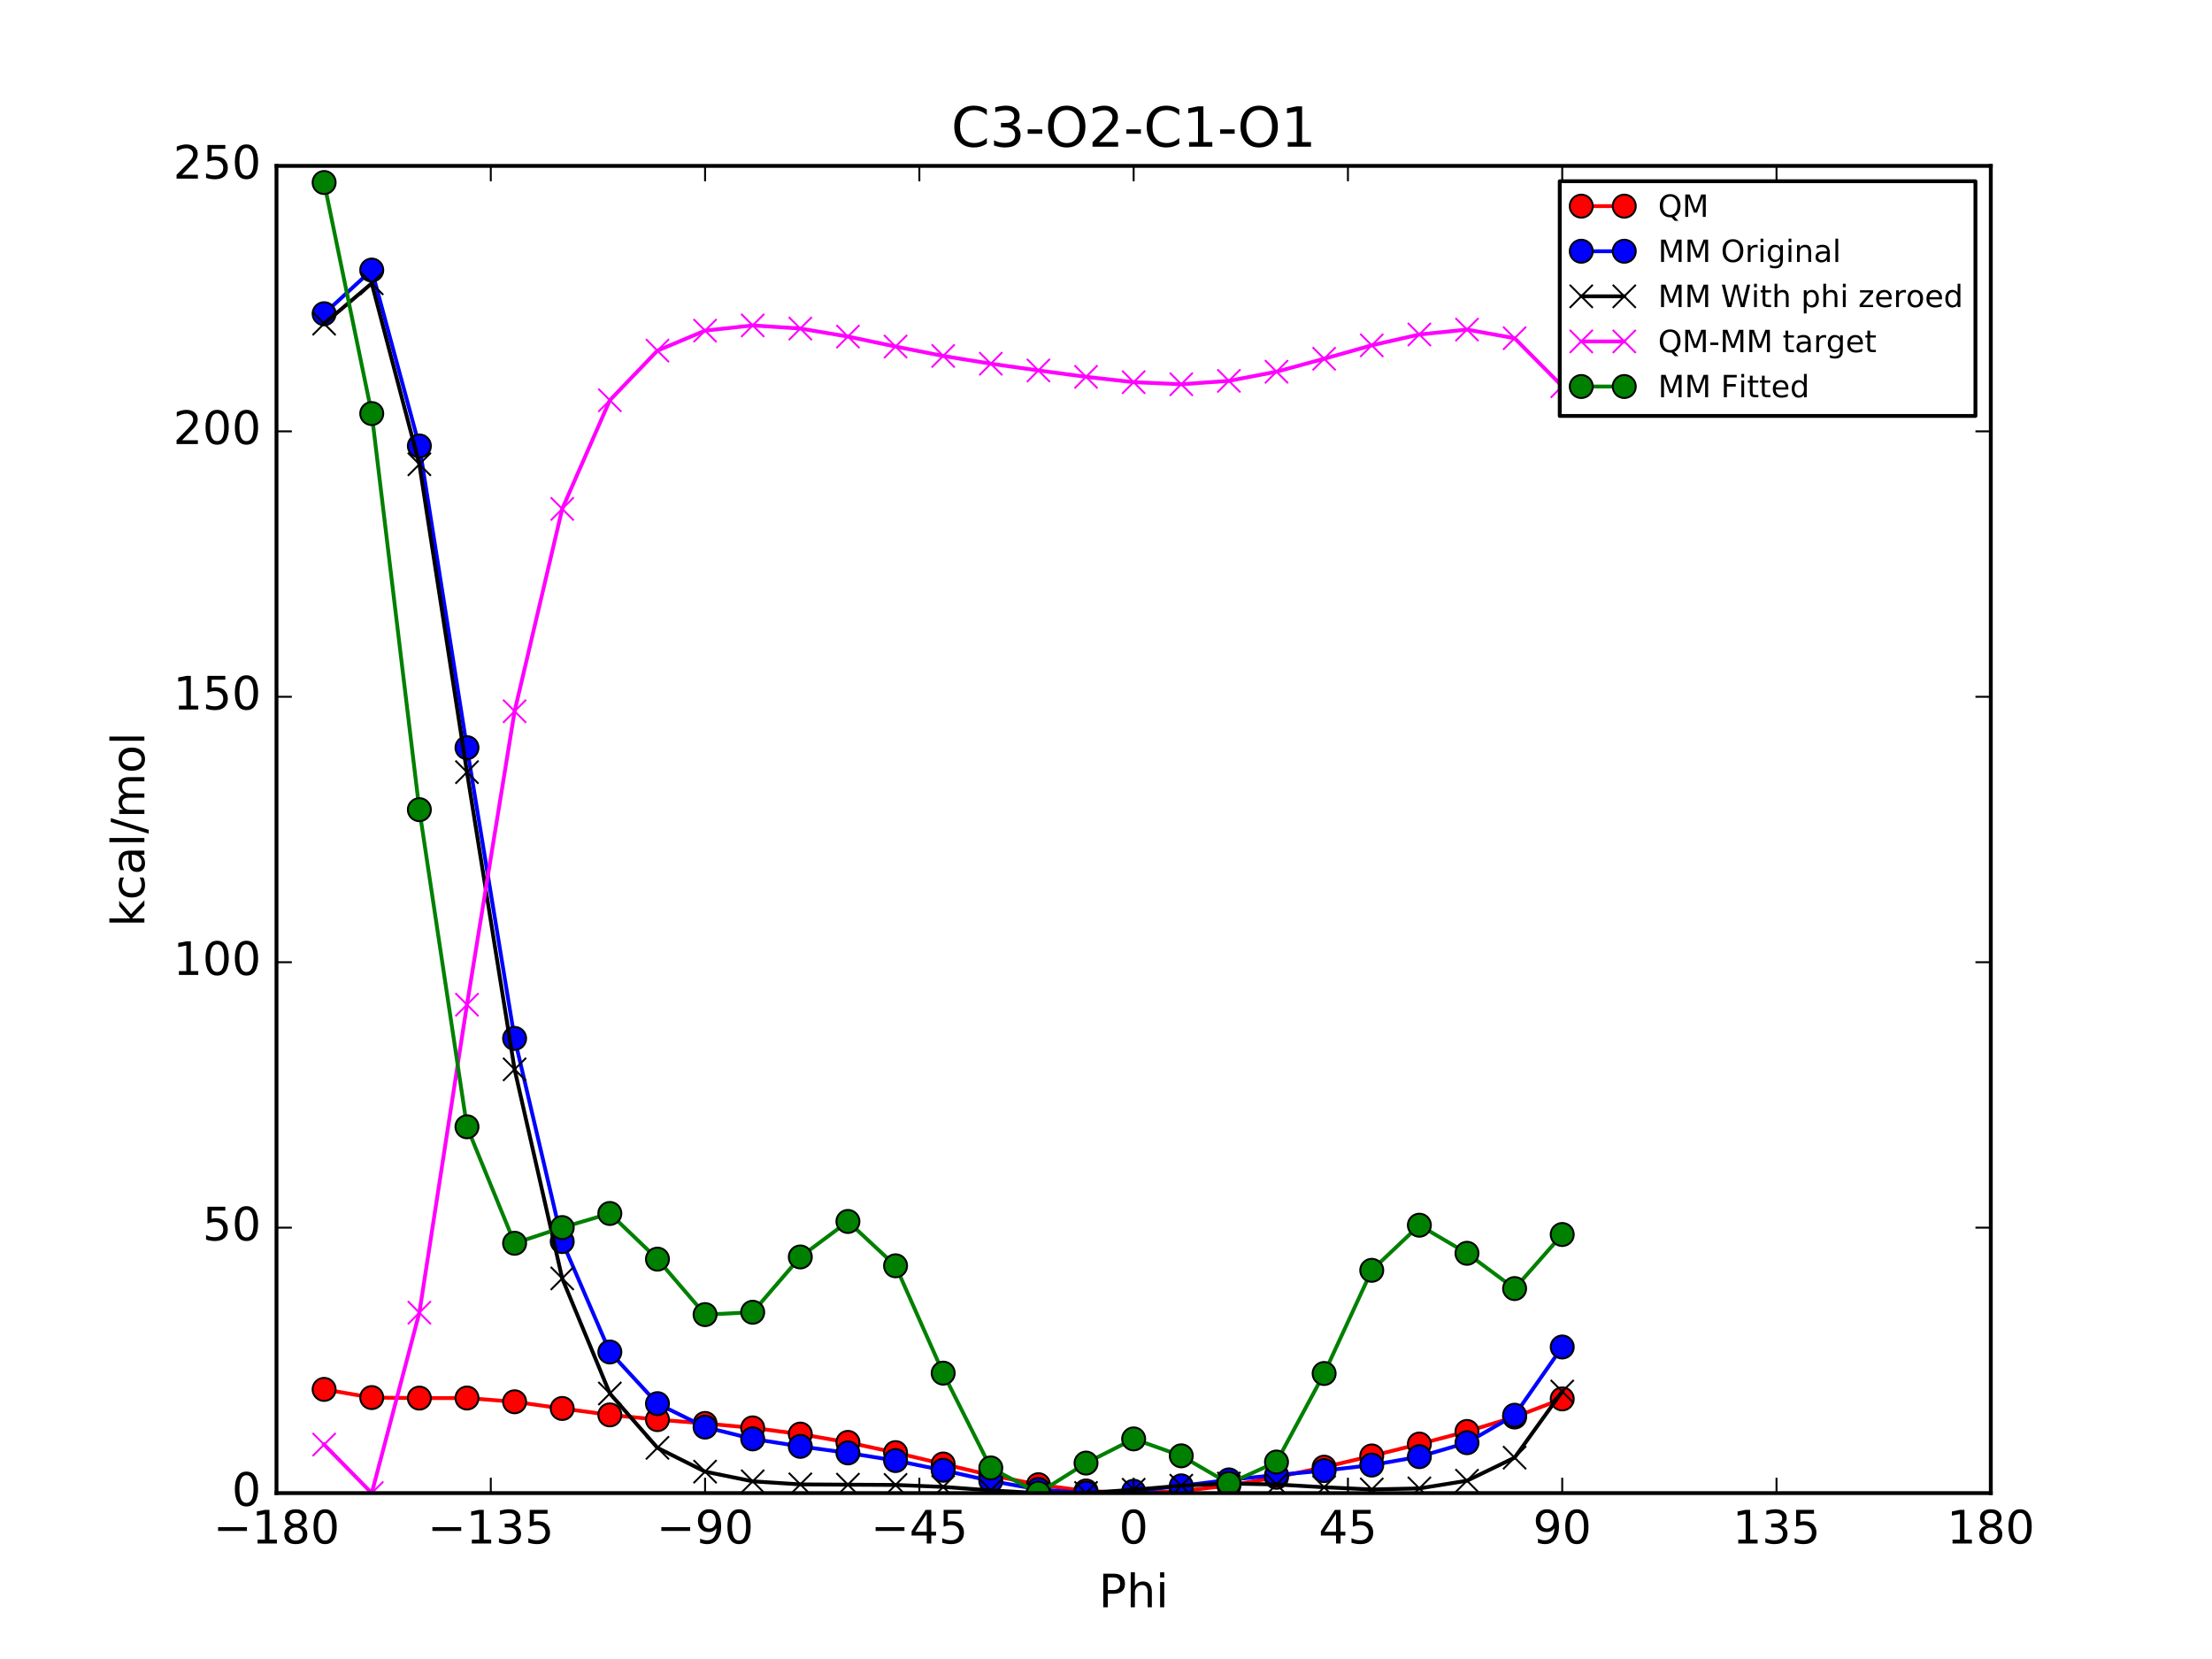<?xml version="1.0" encoding="utf-8" standalone="no"?>
<!DOCTYPE svg PUBLIC "-//W3C//DTD SVG 1.1//EN"
  "http://www.w3.org/Graphics/SVG/1.1/DTD/svg11.dtd">
<!-- Created with matplotlib (http://matplotlib.org/) -->
<svg height="432pt" version="1.1" viewBox="0 0 576 432" width="576pt" xmlns="http://www.w3.org/2000/svg" xmlns:xlink="http://www.w3.org/1999/xlink">
 <defs>
  <style type="text/css">
*{stroke-linecap:butt;stroke-linejoin:round;stroke-miterlimit:100000;}
  </style>
 </defs>
 <g id="figure_1">
  <g id="patch_1">
   <path d="M 0 432 
L 576 432 
L 576 0 
L 0 0 
z
" style="fill:#ffffff;"/>
  </g>
  <g id="axes_1">
   <g id="patch_2">
    <path d="M 72 388.8 
L 518.4 388.8 
L 518.4 43.2 
L 72 43.2 
z
" style="fill:#ffffff;"/>
   </g>
   <g id="line2d_1">
    <path clip-path="url(#p15700d9cf1)" d="M 84.4 361.796 
L 96.8 363.925 
L 109.2 364.064 
L 121.6 364.039 
L 134 365.023 
L 146.4 366.764 
L 158.8 368.436 
L 171.2 369.666 
L 183.6 370.66 
L 196 371.819 
L 208.4 373.431 
L 220.8 375.597 
L 233.2 378.261 
L 245.6 381.222 
L 258 384.147 
L 270.4 386.615 
L 282.8 388.241 
L 295.2 388.8 
L 307.6 388.28 
L 320 386.834 
L 332.4 384.684 
L 344.8 382.05 
L 357.2 379.122 
L 369.6 376.028 
L 382 372.75 
L 394.4 368.988 
L 406.8 364.273 
" style="fill:none;stroke:#ff0000;stroke-linecap:square;"/>
    <defs>
     <path d="M 0 3 
C 0.796 3 1.559 2.684 2.121 2.121 
C 2.684 1.559 3 0.796 3 0 
C 3 -0.796 2.684 -1.559 2.121 -2.121 
C 1.559 -2.684 0.796 -3 0 -3 
C -0.796 -3 -1.559 -2.684 -2.121 -2.121 
C -2.684 -1.559 -3 -0.796 -3 0 
C -3 0.796 -2.684 1.559 -2.121 2.121 
C -1.559 2.684 -0.796 3 0 3 
z
" id="m756b1acac2" style="stroke:#000000;stroke-width:0.5;"/>
    </defs>
    <g clip-path="url(#p15700d9cf1)">
     <use style="fill:#ff0000;stroke:#000000;stroke-width:0.5;" x="84.4" xlink:href="#m756b1acac2" y="361.796"/>
     <use style="fill:#ff0000;stroke:#000000;stroke-width:0.5;" x="96.8" xlink:href="#m756b1acac2" y="363.925"/>
     <use style="fill:#ff0000;stroke:#000000;stroke-width:0.5;" x="109.2" xlink:href="#m756b1acac2" y="364.064"/>
     <use style="fill:#ff0000;stroke:#000000;stroke-width:0.5;" x="121.6" xlink:href="#m756b1acac2" y="364.039"/>
     <use style="fill:#ff0000;stroke:#000000;stroke-width:0.5;" x="134" xlink:href="#m756b1acac2" y="365.023"/>
     <use style="fill:#ff0000;stroke:#000000;stroke-width:0.5;" x="146.4" xlink:href="#m756b1acac2" y="366.764"/>
     <use style="fill:#ff0000;stroke:#000000;stroke-width:0.5;" x="158.8" xlink:href="#m756b1acac2" y="368.436"/>
     <use style="fill:#ff0000;stroke:#000000;stroke-width:0.5;" x="171.2" xlink:href="#m756b1acac2" y="369.666"/>
     <use style="fill:#ff0000;stroke:#000000;stroke-width:0.5;" x="183.6" xlink:href="#m756b1acac2" y="370.66"/>
     <use style="fill:#ff0000;stroke:#000000;stroke-width:0.5;" x="196" xlink:href="#m756b1acac2" y="371.819"/>
     <use style="fill:#ff0000;stroke:#000000;stroke-width:0.5;" x="208.4" xlink:href="#m756b1acac2" y="373.431"/>
     <use style="fill:#ff0000;stroke:#000000;stroke-width:0.5;" x="220.8" xlink:href="#m756b1acac2" y="375.597"/>
     <use style="fill:#ff0000;stroke:#000000;stroke-width:0.5;" x="233.2" xlink:href="#m756b1acac2" y="378.261"/>
     <use style="fill:#ff0000;stroke:#000000;stroke-width:0.5;" x="245.6" xlink:href="#m756b1acac2" y="381.222"/>
     <use style="fill:#ff0000;stroke:#000000;stroke-width:0.5;" x="258" xlink:href="#m756b1acac2" y="384.147"/>
     <use style="fill:#ff0000;stroke:#000000;stroke-width:0.5;" x="270.4" xlink:href="#m756b1acac2" y="386.615"/>
     <use style="fill:#ff0000;stroke:#000000;stroke-width:0.5;" x="282.8" xlink:href="#m756b1acac2" y="388.241"/>
     <use style="fill:#ff0000;stroke:#000000;stroke-width:0.5;" x="295.2" xlink:href="#m756b1acac2" y="388.8"/>
     <use style="fill:#ff0000;stroke:#000000;stroke-width:0.5;" x="307.6" xlink:href="#m756b1acac2" y="388.28"/>
     <use style="fill:#ff0000;stroke:#000000;stroke-width:0.5;" x="320" xlink:href="#m756b1acac2" y="386.834"/>
     <use style="fill:#ff0000;stroke:#000000;stroke-width:0.5;" x="332.4" xlink:href="#m756b1acac2" y="384.684"/>
     <use style="fill:#ff0000;stroke:#000000;stroke-width:0.5;" x="344.8" xlink:href="#m756b1acac2" y="382.05"/>
     <use style="fill:#ff0000;stroke:#000000;stroke-width:0.5;" x="357.2" xlink:href="#m756b1acac2" y="379.122"/>
     <use style="fill:#ff0000;stroke:#000000;stroke-width:0.5;" x="369.6" xlink:href="#m756b1acac2" y="376.028"/>
     <use style="fill:#ff0000;stroke:#000000;stroke-width:0.5;" x="382" xlink:href="#m756b1acac2" y="372.75"/>
     <use style="fill:#ff0000;stroke:#000000;stroke-width:0.5;" x="394.4" xlink:href="#m756b1acac2" y="368.988"/>
     <use style="fill:#ff0000;stroke:#000000;stroke-width:0.5;" x="406.8" xlink:href="#m756b1acac2" y="364.273"/>
    </g>
   </g>
   <g id="line2d_2">
    <path clip-path="url(#p15700d9cf1)" d="M 84.4 81.691 
L 96.8 70.322 
L 109.2 116.126 
L 121.6 194.693 
L 134 270.403 
L 146.4 323.295 
L 158.8 352.054 
L 171.2 365.503 
L 183.6 371.614 
L 196 374.685 
L 208.4 376.632 
L 220.8 378.336 
L 233.2 380.329 
L 245.6 382.855 
L 258 385.624 
L 270.4 387.854 
L 282.8 388.8 
L 295.2 388.311 
L 307.6 386.91 
L 320 385.36 
L 332.4 384.085 
L 344.8 382.945 
L 357.2 381.504 
L 369.6 379.308 
L 382 375.678 
L 394.4 368.521 
L 406.8 350.755 
" style="fill:none;stroke:#0000ff;stroke-linecap:square;"/>
    <defs>
     <path d="M 0 3 
C 0.796 3 1.559 2.684 2.121 2.121 
C 2.684 1.559 3 0.796 3 0 
C 3 -0.796 2.684 -1.559 2.121 -2.121 
C 1.559 -2.684 0.796 -3 0 -3 
C -0.796 -3 -1.559 -2.684 -2.121 -2.121 
C -2.684 -1.559 -3 -0.796 -3 0 
C -3 0.796 -2.684 1.559 -2.121 2.121 
C -1.559 2.684 -0.796 3 0 3 
z
" id="ma58140e8be" style="stroke:#000000;stroke-width:0.5;"/>
    </defs>
    <g clip-path="url(#p15700d9cf1)">
     <use style="fill:#0000ff;stroke:#000000;stroke-width:0.5;" x="84.4" xlink:href="#ma58140e8be" y="81.691"/>
     <use style="fill:#0000ff;stroke:#000000;stroke-width:0.5;" x="96.8" xlink:href="#ma58140e8be" y="70.322"/>
     <use style="fill:#0000ff;stroke:#000000;stroke-width:0.5;" x="109.2" xlink:href="#ma58140e8be" y="116.126"/>
     <use style="fill:#0000ff;stroke:#000000;stroke-width:0.5;" x="121.6" xlink:href="#ma58140e8be" y="194.693"/>
     <use style="fill:#0000ff;stroke:#000000;stroke-width:0.5;" x="134" xlink:href="#ma58140e8be" y="270.403"/>
     <use style="fill:#0000ff;stroke:#000000;stroke-width:0.5;" x="146.4" xlink:href="#ma58140e8be" y="323.295"/>
     <use style="fill:#0000ff;stroke:#000000;stroke-width:0.5;" x="158.8" xlink:href="#ma58140e8be" y="352.054"/>
     <use style="fill:#0000ff;stroke:#000000;stroke-width:0.5;" x="171.2" xlink:href="#ma58140e8be" y="365.503"/>
     <use style="fill:#0000ff;stroke:#000000;stroke-width:0.5;" x="183.6" xlink:href="#ma58140e8be" y="371.614"/>
     <use style="fill:#0000ff;stroke:#000000;stroke-width:0.5;" x="196" xlink:href="#ma58140e8be" y="374.685"/>
     <use style="fill:#0000ff;stroke:#000000;stroke-width:0.5;" x="208.4" xlink:href="#ma58140e8be" y="376.632"/>
     <use style="fill:#0000ff;stroke:#000000;stroke-width:0.5;" x="220.8" xlink:href="#ma58140e8be" y="378.336"/>
     <use style="fill:#0000ff;stroke:#000000;stroke-width:0.5;" x="233.2" xlink:href="#ma58140e8be" y="380.329"/>
     <use style="fill:#0000ff;stroke:#000000;stroke-width:0.5;" x="245.6" xlink:href="#ma58140e8be" y="382.855"/>
     <use style="fill:#0000ff;stroke:#000000;stroke-width:0.5;" x="258" xlink:href="#ma58140e8be" y="385.624"/>
     <use style="fill:#0000ff;stroke:#000000;stroke-width:0.5;" x="270.4" xlink:href="#ma58140e8be" y="387.854"/>
     <use style="fill:#0000ff;stroke:#000000;stroke-width:0.5;" x="282.8" xlink:href="#ma58140e8be" y="388.8"/>
     <use style="fill:#0000ff;stroke:#000000;stroke-width:0.5;" x="295.2" xlink:href="#ma58140e8be" y="388.311"/>
     <use style="fill:#0000ff;stroke:#000000;stroke-width:0.5;" x="307.6" xlink:href="#ma58140e8be" y="386.91"/>
     <use style="fill:#0000ff;stroke:#000000;stroke-width:0.5;" x="320" xlink:href="#ma58140e8be" y="385.36"/>
     <use style="fill:#0000ff;stroke:#000000;stroke-width:0.5;" x="332.4" xlink:href="#ma58140e8be" y="384.085"/>
     <use style="fill:#0000ff;stroke:#000000;stroke-width:0.5;" x="344.8" xlink:href="#ma58140e8be" y="382.945"/>
     <use style="fill:#0000ff;stroke:#000000;stroke-width:0.5;" x="357.2" xlink:href="#ma58140e8be" y="381.504"/>
     <use style="fill:#0000ff;stroke:#000000;stroke-width:0.5;" x="369.6" xlink:href="#ma58140e8be" y="379.308"/>
     <use style="fill:#0000ff;stroke:#000000;stroke-width:0.5;" x="382" xlink:href="#ma58140e8be" y="375.678"/>
     <use style="fill:#0000ff;stroke:#000000;stroke-width:0.5;" x="394.4" xlink:href="#ma58140e8be" y="368.521"/>
     <use style="fill:#0000ff;stroke:#000000;stroke-width:0.5;" x="406.8" xlink:href="#ma58140e8be" y="350.755"/>
    </g>
   </g>
   <g id="line2d_3">
    <path clip-path="url(#p15700d9cf1)" d="M 84.4 84.281 
L 96.8 73.776 
L 109.2 120.897 
L 121.6 201.068 
L 134 278.462 
L 146.4 332.9 
L 158.8 362.864 
L 171.2 377.013 
L 183.6 383.213 
L 196 385.732 
L 208.4 386.53 
L 220.8 386.607 
L 233.2 386.673 
L 245.6 387.186 
L 258 388.085 
L 270.4 388.8 
L 282.8 388.762 
L 295.2 387.932 
L 307.6 386.872 
L 320 386.307 
L 332.4 386.545 
L 344.8 387.276 
L 357.2 387.848 
L 369.6 387.579 
L 382 385.576 
L 394.4 379.568 
L 406.8 362.355 
" style="fill:none;stroke:#000000;stroke-linecap:square;"/>
    <defs>
     <path d="M -3 3 
L 3 -3 
M -3 -3 
L 3 3 
" id="mf14b74be25" style="stroke:#000000;stroke-width:0.5;"/>
    </defs>
    <g clip-path="url(#p15700d9cf1)">
     <use style="stroke:#000000;stroke-width:0.5;" x="84.4" xlink:href="#mf14b74be25" y="84.281"/>
     <use style="stroke:#000000;stroke-width:0.5;" x="96.8" xlink:href="#mf14b74be25" y="73.776"/>
     <use style="stroke:#000000;stroke-width:0.5;" x="109.2" xlink:href="#mf14b74be25" y="120.897"/>
     <use style="stroke:#000000;stroke-width:0.5;" x="121.6" xlink:href="#mf14b74be25" y="201.068"/>
     <use style="stroke:#000000;stroke-width:0.5;" x="134" xlink:href="#mf14b74be25" y="278.462"/>
     <use style="stroke:#000000;stroke-width:0.5;" x="146.4" xlink:href="#mf14b74be25" y="332.9"/>
     <use style="stroke:#000000;stroke-width:0.5;" x="158.8" xlink:href="#mf14b74be25" y="362.864"/>
     <use style="stroke:#000000;stroke-width:0.5;" x="171.2" xlink:href="#mf14b74be25" y="377.013"/>
     <use style="stroke:#000000;stroke-width:0.5;" x="183.6" xlink:href="#mf14b74be25" y="383.213"/>
     <use style="stroke:#000000;stroke-width:0.5;" x="196" xlink:href="#mf14b74be25" y="385.732"/>
     <use style="stroke:#000000;stroke-width:0.5;" x="208.4" xlink:href="#mf14b74be25" y="386.53"/>
     <use style="stroke:#000000;stroke-width:0.5;" x="220.8" xlink:href="#mf14b74be25" y="386.607"/>
     <use style="stroke:#000000;stroke-width:0.5;" x="233.2" xlink:href="#mf14b74be25" y="386.673"/>
     <use style="stroke:#000000;stroke-width:0.5;" x="245.6" xlink:href="#mf14b74be25" y="387.186"/>
     <use style="stroke:#000000;stroke-width:0.5;" x="258" xlink:href="#mf14b74be25" y="388.085"/>
     <use style="stroke:#000000;stroke-width:0.5;" x="270.4" xlink:href="#mf14b74be25" y="388.8"/>
     <use style="stroke:#000000;stroke-width:0.5;" x="282.8" xlink:href="#mf14b74be25" y="388.762"/>
     <use style="stroke:#000000;stroke-width:0.5;" x="295.2" xlink:href="#mf14b74be25" y="387.932"/>
     <use style="stroke:#000000;stroke-width:0.5;" x="307.6" xlink:href="#mf14b74be25" y="386.872"/>
     <use style="stroke:#000000;stroke-width:0.5;" x="320" xlink:href="#mf14b74be25" y="386.307"/>
     <use style="stroke:#000000;stroke-width:0.5;" x="332.4" xlink:href="#mf14b74be25" y="386.545"/>
     <use style="stroke:#000000;stroke-width:0.5;" x="344.8" xlink:href="#mf14b74be25" y="387.276"/>
     <use style="stroke:#000000;stroke-width:0.5;" x="357.2" xlink:href="#mf14b74be25" y="387.848"/>
     <use style="stroke:#000000;stroke-width:0.5;" x="369.6" xlink:href="#mf14b74be25" y="387.579"/>
     <use style="stroke:#000000;stroke-width:0.5;" x="382" xlink:href="#mf14b74be25" y="385.576"/>
     <use style="stroke:#000000;stroke-width:0.5;" x="394.4" xlink:href="#mf14b74be25" y="379.568"/>
     <use style="stroke:#000000;stroke-width:0.5;" x="406.8" xlink:href="#mf14b74be25" y="362.355"/>
    </g>
   </g>
   <g id="line2d_4">
    <path clip-path="url(#p15700d9cf1)" d="M 84.4 376.165 
L 96.8 388.8 
L 109.2 341.817 
L 121.6 261.621 
L 134 185.211 
L 146.4 132.514 
L 158.8 104.222 
L 171.2 91.303 
L 183.6 86.098 
L 196 84.738 
L 208.4 85.551 
L 220.8 87.641 
L 233.2 90.238 
L 245.6 92.686 
L 258 94.712 
L 270.4 96.465 
L 282.8 98.129 
L 295.2 99.518 
L 307.6 100.059 
L 320 99.177 
L 332.4 96.789 
L 344.8 93.424 
L 357.2 89.924 
L 369.6 87.099 
L 382 85.824 
L 394.4 88.07 
L 406.8 100.569 
" style="fill:none;stroke:#ff00ff;stroke-linecap:square;"/>
    <defs>
     <path d="M -3 3 
L 3 -3 
M -3 -3 
L 3 3 
" id="m952ac2fa40" style="stroke:#ff00ff;stroke-width:0.5;"/>
    </defs>
    <g clip-path="url(#p15700d9cf1)">
     <use style="fill:#ff00ff;stroke:#ff00ff;stroke-width:0.5;" x="84.4" xlink:href="#m952ac2fa40" y="376.165"/>
     <use style="fill:#ff00ff;stroke:#ff00ff;stroke-width:0.5;" x="96.8" xlink:href="#m952ac2fa40" y="388.8"/>
     <use style="fill:#ff00ff;stroke:#ff00ff;stroke-width:0.5;" x="109.2" xlink:href="#m952ac2fa40" y="341.817"/>
     <use style="fill:#ff00ff;stroke:#ff00ff;stroke-width:0.5;" x="121.6" xlink:href="#m952ac2fa40" y="261.621"/>
     <use style="fill:#ff00ff;stroke:#ff00ff;stroke-width:0.5;" x="134" xlink:href="#m952ac2fa40" y="185.211"/>
     <use style="fill:#ff00ff;stroke:#ff00ff;stroke-width:0.5;" x="146.4" xlink:href="#m952ac2fa40" y="132.514"/>
     <use style="fill:#ff00ff;stroke:#ff00ff;stroke-width:0.5;" x="158.8" xlink:href="#m952ac2fa40" y="104.222"/>
     <use style="fill:#ff00ff;stroke:#ff00ff;stroke-width:0.5;" x="171.2" xlink:href="#m952ac2fa40" y="91.303"/>
     <use style="fill:#ff00ff;stroke:#ff00ff;stroke-width:0.5;" x="183.6" xlink:href="#m952ac2fa40" y="86.098"/>
     <use style="fill:#ff00ff;stroke:#ff00ff;stroke-width:0.5;" x="196" xlink:href="#m952ac2fa40" y="84.738"/>
     <use style="fill:#ff00ff;stroke:#ff00ff;stroke-width:0.5;" x="208.4" xlink:href="#m952ac2fa40" y="85.551"/>
     <use style="fill:#ff00ff;stroke:#ff00ff;stroke-width:0.5;" x="220.8" xlink:href="#m952ac2fa40" y="87.641"/>
     <use style="fill:#ff00ff;stroke:#ff00ff;stroke-width:0.5;" x="233.2" xlink:href="#m952ac2fa40" y="90.238"/>
     <use style="fill:#ff00ff;stroke:#ff00ff;stroke-width:0.5;" x="245.6" xlink:href="#m952ac2fa40" y="92.686"/>
     <use style="fill:#ff00ff;stroke:#ff00ff;stroke-width:0.5;" x="258" xlink:href="#m952ac2fa40" y="94.712"/>
     <use style="fill:#ff00ff;stroke:#ff00ff;stroke-width:0.5;" x="270.4" xlink:href="#m952ac2fa40" y="96.465"/>
     <use style="fill:#ff00ff;stroke:#ff00ff;stroke-width:0.5;" x="282.8" xlink:href="#m952ac2fa40" y="98.129"/>
     <use style="fill:#ff00ff;stroke:#ff00ff;stroke-width:0.5;" x="295.2" xlink:href="#m952ac2fa40" y="99.518"/>
     <use style="fill:#ff00ff;stroke:#ff00ff;stroke-width:0.5;" x="307.6" xlink:href="#m952ac2fa40" y="100.059"/>
     <use style="fill:#ff00ff;stroke:#ff00ff;stroke-width:0.5;" x="320" xlink:href="#m952ac2fa40" y="99.177"/>
     <use style="fill:#ff00ff;stroke:#ff00ff;stroke-width:0.5;" x="332.4" xlink:href="#m952ac2fa40" y="96.789"/>
     <use style="fill:#ff00ff;stroke:#ff00ff;stroke-width:0.5;" x="344.8" xlink:href="#m952ac2fa40" y="93.424"/>
     <use style="fill:#ff00ff;stroke:#ff00ff;stroke-width:0.5;" x="357.2" xlink:href="#m952ac2fa40" y="89.924"/>
     <use style="fill:#ff00ff;stroke:#ff00ff;stroke-width:0.5;" x="369.6" xlink:href="#m952ac2fa40" y="87.099"/>
     <use style="fill:#ff00ff;stroke:#ff00ff;stroke-width:0.5;" x="382" xlink:href="#m952ac2fa40" y="85.824"/>
     <use style="fill:#ff00ff;stroke:#ff00ff;stroke-width:0.5;" x="394.4" xlink:href="#m952ac2fa40" y="88.07"/>
     <use style="fill:#ff00ff;stroke:#ff00ff;stroke-width:0.5;" x="406.8" xlink:href="#m952ac2fa40" y="100.569"/>
    </g>
   </g>
   <g id="line2d_5">
    <path clip-path="url(#p15700d9cf1)" d="M 84.4 47.525 
L 96.8 107.691 
L 109.2 210.836 
L 121.6 293.413 
L 134 323.745 
L 146.4 319.655 
L 158.8 315.987 
L 171.2 327.878 
L 183.6 342.32 
L 196 341.705 
L 208.4 327.308 
L 220.8 318.066 
L 233.2 329.611 
L 245.6 357.563 
L 258 382.248 
L 270.4 388.8 
L 282.8 380.982 
L 295.2 374.687 
L 307.6 379.092 
L 320 386.307 
L 332.4 380.709 
L 344.8 357.653 
L 357.2 330.787 
L 369.6 319.039 
L 382 326.354 
L 394.4 335.541 
L 406.8 321.462 
" style="fill:none;stroke:#008000;stroke-linecap:square;"/>
    <defs>
     <path d="M 0 3 
C 0.796 3 1.559 2.684 2.121 2.121 
C 2.684 1.559 3 0.796 3 0 
C 3 -0.796 2.684 -1.559 2.121 -2.121 
C 1.559 -2.684 0.796 -3 0 -3 
C -0.796 -3 -1.559 -2.684 -2.121 -2.121 
C -2.684 -1.559 -3 -0.796 -3 0 
C -3 0.796 -2.684 1.559 -2.121 2.121 
C -1.559 2.684 -0.796 3 0 3 
z
" id="m9b2f712878" style="stroke:#000000;stroke-width:0.5;"/>
    </defs>
    <g clip-path="url(#p15700d9cf1)">
     <use style="fill:#008000;stroke:#000000;stroke-width:0.5;" x="84.4" xlink:href="#m9b2f712878" y="47.525"/>
     <use style="fill:#008000;stroke:#000000;stroke-width:0.5;" x="96.8" xlink:href="#m9b2f712878" y="107.691"/>
     <use style="fill:#008000;stroke:#000000;stroke-width:0.5;" x="109.2" xlink:href="#m9b2f712878" y="210.836"/>
     <use style="fill:#008000;stroke:#000000;stroke-width:0.5;" x="121.6" xlink:href="#m9b2f712878" y="293.413"/>
     <use style="fill:#008000;stroke:#000000;stroke-width:0.5;" x="134" xlink:href="#m9b2f712878" y="323.745"/>
     <use style="fill:#008000;stroke:#000000;stroke-width:0.5;" x="146.4" xlink:href="#m9b2f712878" y="319.655"/>
     <use style="fill:#008000;stroke:#000000;stroke-width:0.5;" x="158.8" xlink:href="#m9b2f712878" y="315.987"/>
     <use style="fill:#008000;stroke:#000000;stroke-width:0.5;" x="171.2" xlink:href="#m9b2f712878" y="327.878"/>
     <use style="fill:#008000;stroke:#000000;stroke-width:0.5;" x="183.6" xlink:href="#m9b2f712878" y="342.32"/>
     <use style="fill:#008000;stroke:#000000;stroke-width:0.5;" x="196" xlink:href="#m9b2f712878" y="341.705"/>
     <use style="fill:#008000;stroke:#000000;stroke-width:0.5;" x="208.4" xlink:href="#m9b2f712878" y="327.308"/>
     <use style="fill:#008000;stroke:#000000;stroke-width:0.5;" x="220.8" xlink:href="#m9b2f712878" y="318.066"/>
     <use style="fill:#008000;stroke:#000000;stroke-width:0.5;" x="233.2" xlink:href="#m9b2f712878" y="329.611"/>
     <use style="fill:#008000;stroke:#000000;stroke-width:0.5;" x="245.6" xlink:href="#m9b2f712878" y="357.563"/>
     <use style="fill:#008000;stroke:#000000;stroke-width:0.5;" x="258" xlink:href="#m9b2f712878" y="382.248"/>
     <use style="fill:#008000;stroke:#000000;stroke-width:0.5;" x="270.4" xlink:href="#m9b2f712878" y="388.8"/>
     <use style="fill:#008000;stroke:#000000;stroke-width:0.5;" x="282.8" xlink:href="#m9b2f712878" y="380.982"/>
     <use style="fill:#008000;stroke:#000000;stroke-width:0.5;" x="295.2" xlink:href="#m9b2f712878" y="374.687"/>
     <use style="fill:#008000;stroke:#000000;stroke-width:0.5;" x="307.6" xlink:href="#m9b2f712878" y="379.092"/>
     <use style="fill:#008000;stroke:#000000;stroke-width:0.5;" x="320" xlink:href="#m9b2f712878" y="386.307"/>
     <use style="fill:#008000;stroke:#000000;stroke-width:0.5;" x="332.4" xlink:href="#m9b2f712878" y="380.709"/>
     <use style="fill:#008000;stroke:#000000;stroke-width:0.5;" x="344.8" xlink:href="#m9b2f712878" y="357.653"/>
     <use style="fill:#008000;stroke:#000000;stroke-width:0.5;" x="357.2" xlink:href="#m9b2f712878" y="330.787"/>
     <use style="fill:#008000;stroke:#000000;stroke-width:0.5;" x="369.6" xlink:href="#m9b2f712878" y="319.039"/>
     <use style="fill:#008000;stroke:#000000;stroke-width:0.5;" x="382" xlink:href="#m9b2f712878" y="326.354"/>
     <use style="fill:#008000;stroke:#000000;stroke-width:0.5;" x="394.4" xlink:href="#m9b2f712878" y="335.541"/>
     <use style="fill:#008000;stroke:#000000;stroke-width:0.5;" x="406.8" xlink:href="#m9b2f712878" y="321.462"/>
    </g>
   </g>
   <g id="patch_3">
    <path d="M 518.4 388.8 
L 518.4 43.2 
" style="fill:none;stroke:#000000;stroke-linecap:square;stroke-linejoin:miter;"/>
   </g>
   <g id="patch_4">
    <path d="M 72 43.2 
L 518.4 43.2 
" style="fill:none;stroke:#000000;stroke-linecap:square;stroke-linejoin:miter;"/>
   </g>
   <g id="patch_5">
    <path d="M 72 388.8 
L 518.4 388.8 
" style="fill:none;stroke:#000000;stroke-linecap:square;stroke-linejoin:miter;"/>
   </g>
   <g id="patch_6">
    <path d="M 72 388.8 
L 72 43.2 
" style="fill:none;stroke:#000000;stroke-linecap:square;stroke-linejoin:miter;"/>
   </g>
   <g id="matplotlib.axis_1">
    <g id="xtick_1">
     <g id="line2d_6">
      <defs>
       <path d="M 0 0 
L 0 -4 
" id="m44cebfb6a4" style="stroke:#000000;stroke-width:0.5;"/>
      </defs>
      <g>
       <use style="stroke:#000000;stroke-width:0.5;" x="72.0" xlink:href="#m44cebfb6a4" y="388.8"/>
      </g>
     </g>
     <g id="line2d_7">
      <defs>
       <path d="M 0 0 
L 0 4 
" id="mbe1020cd74" style="stroke:#000000;stroke-width:0.5;"/>
      </defs>
      <g>
       <use style="stroke:#000000;stroke-width:0.5;" x="72.0" xlink:href="#mbe1020cd74" y="43.2"/>
      </g>
     </g>
     <g id="text_1">
      <!-- −180 -->
      <defs>
       <path d="M 31.781 66.406 
Q 24.172 66.406 20.328 58.906 
Q 16.5 51.422 16.5 36.375 
Q 16.5 21.391 20.328 13.891 
Q 24.172 6.391 31.781 6.391 
Q 39.453 6.391 43.281 13.891 
Q 47.125 21.391 47.125 36.375 
Q 47.125 51.422 43.281 58.906 
Q 39.453 66.406 31.781 66.406 
M 31.781 74.219 
Q 44.047 74.219 50.516 64.516 
Q 56.984 54.828 56.984 36.375 
Q 56.984 17.969 50.516 8.266 
Q 44.047 -1.422 31.781 -1.422 
Q 19.531 -1.422 13.062 8.266 
Q 6.594 17.969 6.594 36.375 
Q 6.594 54.828 13.062 64.516 
Q 19.531 74.219 31.781 74.219 
" id="BitstreamVeraSans-Roman-30"/>
       <path d="M 12.406 8.297 
L 28.516 8.297 
L 28.516 63.922 
L 10.984 60.406 
L 10.984 69.391 
L 28.422 72.906 
L 38.281 72.906 
L 38.281 8.297 
L 54.391 8.297 
L 54.391 0 
L 12.406 0 
z
" id="BitstreamVeraSans-Roman-31"/>
       <path d="M 10.594 35.5 
L 73.188 35.5 
L 73.188 27.203 
L 10.594 27.203 
z
" id="BitstreamVeraSans-Roman-2212"/>
       <path d="M 31.781 34.625 
Q 24.75 34.625 20.719 30.859 
Q 16.703 27.094 16.703 20.516 
Q 16.703 13.922 20.719 10.156 
Q 24.75 6.391 31.781 6.391 
Q 38.812 6.391 42.859 10.172 
Q 46.922 13.969 46.922 20.516 
Q 46.922 27.094 42.891 30.859 
Q 38.875 34.625 31.781 34.625 
M 21.922 38.812 
Q 15.578 40.375 12.031 44.719 
Q 8.5 49.078 8.5 55.328 
Q 8.5 64.062 14.719 69.141 
Q 20.953 74.219 31.781 74.219 
Q 42.672 74.219 48.875 69.141 
Q 55.078 64.062 55.078 55.328 
Q 55.078 49.078 51.531 44.719 
Q 48 40.375 41.703 38.812 
Q 48.828 37.156 52.797 32.312 
Q 56.781 27.484 56.781 20.516 
Q 56.781 9.906 50.312 4.234 
Q 43.844 -1.422 31.781 -1.422 
Q 19.734 -1.422 13.25 4.234 
Q 6.781 9.906 6.781 20.516 
Q 6.781 27.484 10.781 32.312 
Q 14.797 37.156 21.922 38.812 
M 18.312 54.391 
Q 18.312 48.734 21.844 45.562 
Q 25.391 42.391 31.781 42.391 
Q 38.141 42.391 41.719 45.562 
Q 45.312 48.734 45.312 54.391 
Q 45.312 60.062 41.719 63.234 
Q 38.141 66.406 31.781 66.406 
Q 25.391 66.406 21.844 63.234 
Q 18.312 60.062 18.312 54.391 
" id="BitstreamVeraSans-Roman-38"/>
      </defs>
      <g transform="translate(55.52 401.918)scale(0.12 -0.12)">
       <use xlink:href="#BitstreamVeraSans-Roman-2212"/>
       <use x="83.789" xlink:href="#BitstreamVeraSans-Roman-31"/>
       <use x="147.412" xlink:href="#BitstreamVeraSans-Roman-38"/>
       <use x="211.035" xlink:href="#BitstreamVeraSans-Roman-30"/>
      </g>
     </g>
    </g>
    <g id="xtick_2">
     <g id="line2d_8">
      <g>
       <use style="stroke:#000000;stroke-width:0.5;" x="127.8" xlink:href="#m44cebfb6a4" y="388.8"/>
      </g>
     </g>
     <g id="line2d_9">
      <g>
       <use style="stroke:#000000;stroke-width:0.5;" x="127.8" xlink:href="#mbe1020cd74" y="43.2"/>
      </g>
     </g>
     <g id="text_2">
      <!-- −135 -->
      <defs>
       <path d="M 40.578 39.312 
Q 47.656 37.797 51.625 33 
Q 55.609 28.219 55.609 21.188 
Q 55.609 10.406 48.188 4.484 
Q 40.766 -1.422 27.094 -1.422 
Q 22.516 -1.422 17.656 -0.516 
Q 12.797 0.391 7.625 2.203 
L 7.625 11.719 
Q 11.719 9.328 16.594 8.109 
Q 21.484 6.891 26.812 6.891 
Q 36.078 6.891 40.938 10.547 
Q 45.797 14.203 45.797 21.188 
Q 45.797 27.641 41.281 31.266 
Q 36.766 34.906 28.719 34.906 
L 20.219 34.906 
L 20.219 43.016 
L 29.109 43.016 
Q 36.375 43.016 40.234 45.922 
Q 44.094 48.828 44.094 54.297 
Q 44.094 59.906 40.109 62.906 
Q 36.141 65.922 28.719 65.922 
Q 24.656 65.922 20.016 65.031 
Q 15.375 64.156 9.812 62.312 
L 9.812 71.094 
Q 15.438 72.656 20.344 73.438 
Q 25.25 74.219 29.594 74.219 
Q 40.828 74.219 47.359 69.109 
Q 53.906 64.016 53.906 55.328 
Q 53.906 49.266 50.438 45.094 
Q 46.969 40.922 40.578 39.312 
" id="BitstreamVeraSans-Roman-33"/>
       <path d="M 10.797 72.906 
L 49.516 72.906 
L 49.516 64.594 
L 19.828 64.594 
L 19.828 46.734 
Q 21.969 47.469 24.109 47.828 
Q 26.266 48.188 28.422 48.188 
Q 40.625 48.188 47.75 41.5 
Q 54.891 34.812 54.891 23.391 
Q 54.891 11.625 47.562 5.094 
Q 40.234 -1.422 26.906 -1.422 
Q 22.312 -1.422 17.547 -0.641 
Q 12.797 0.141 7.719 1.703 
L 7.719 11.625 
Q 12.109 9.234 16.797 8.062 
Q 21.484 6.891 26.703 6.891 
Q 35.156 6.891 40.078 11.328 
Q 45.016 15.766 45.016 23.391 
Q 45.016 31 40.078 35.438 
Q 35.156 39.891 26.703 39.891 
Q 22.75 39.891 18.812 39.016 
Q 14.891 38.141 10.797 36.281 
z
" id="BitstreamVeraSans-Roman-35"/>
      </defs>
      <g transform="translate(111.32 401.918)scale(0.12 -0.12)">
       <use xlink:href="#BitstreamVeraSans-Roman-2212"/>
       <use x="83.789" xlink:href="#BitstreamVeraSans-Roman-31"/>
       <use x="147.412" xlink:href="#BitstreamVeraSans-Roman-33"/>
       <use x="211.035" xlink:href="#BitstreamVeraSans-Roman-35"/>
      </g>
     </g>
    </g>
    <g id="xtick_3">
     <g id="line2d_10">
      <g>
       <use style="stroke:#000000;stroke-width:0.5;" x="183.6" xlink:href="#m44cebfb6a4" y="388.8"/>
      </g>
     </g>
     <g id="line2d_11">
      <g>
       <use style="stroke:#000000;stroke-width:0.5;" x="183.6" xlink:href="#mbe1020cd74" y="43.2"/>
      </g>
     </g>
     <g id="text_3">
      <!-- −90 -->
      <defs>
       <path d="M 10.984 1.516 
L 10.984 10.5 
Q 14.703 8.734 18.5 7.812 
Q 22.312 6.891 25.984 6.891 
Q 35.75 6.891 40.891 13.453 
Q 46.047 20.016 46.781 33.406 
Q 43.953 29.203 39.594 26.953 
Q 35.25 24.703 29.984 24.703 
Q 19.047 24.703 12.672 31.312 
Q 6.297 37.938 6.297 49.422 
Q 6.297 60.641 12.938 67.422 
Q 19.578 74.219 30.609 74.219 
Q 43.266 74.219 49.922 64.516 
Q 56.594 54.828 56.594 36.375 
Q 56.594 19.141 48.406 8.859 
Q 40.234 -1.422 26.422 -1.422 
Q 22.703 -1.422 18.891 -0.688 
Q 15.094 0.047 10.984 1.516 
M 30.609 32.422 
Q 37.25 32.422 41.125 36.953 
Q 45.016 41.5 45.016 49.422 
Q 45.016 57.281 41.125 61.844 
Q 37.25 66.406 30.609 66.406 
Q 23.969 66.406 20.094 61.844 
Q 16.219 57.281 16.219 49.422 
Q 16.219 41.5 20.094 36.953 
Q 23.969 32.422 30.609 32.422 
" id="BitstreamVeraSans-Roman-39"/>
      </defs>
      <g transform="translate(170.937 401.918)scale(0.12 -0.12)">
       <use xlink:href="#BitstreamVeraSans-Roman-2212"/>
       <use x="83.789" xlink:href="#BitstreamVeraSans-Roman-39"/>
       <use x="147.412" xlink:href="#BitstreamVeraSans-Roman-30"/>
      </g>
     </g>
    </g>
    <g id="xtick_4">
     <g id="line2d_12">
      <g>
       <use style="stroke:#000000;stroke-width:0.5;" x="239.4" xlink:href="#m44cebfb6a4" y="388.8"/>
      </g>
     </g>
     <g id="line2d_13">
      <g>
       <use style="stroke:#000000;stroke-width:0.5;" x="239.4" xlink:href="#mbe1020cd74" y="43.2"/>
      </g>
     </g>
     <g id="text_4">
      <!-- −45 -->
      <defs>
       <path d="M 37.797 64.312 
L 12.891 25.391 
L 37.797 25.391 
z
M 35.203 72.906 
L 47.609 72.906 
L 47.609 25.391 
L 58.016 25.391 
L 58.016 17.188 
L 47.609 17.188 
L 47.609 0 
L 37.797 0 
L 37.797 17.188 
L 4.891 17.188 
L 4.891 26.703 
z
" id="BitstreamVeraSans-Roman-34"/>
      </defs>
      <g transform="translate(226.737 401.918)scale(0.12 -0.12)">
       <use xlink:href="#BitstreamVeraSans-Roman-2212"/>
       <use x="83.789" xlink:href="#BitstreamVeraSans-Roman-34"/>
       <use x="147.412" xlink:href="#BitstreamVeraSans-Roman-35"/>
      </g>
     </g>
    </g>
    <g id="xtick_5">
     <g id="line2d_14">
      <g>
       <use style="stroke:#000000;stroke-width:0.5;" x="295.2" xlink:href="#m44cebfb6a4" y="388.8"/>
      </g>
     </g>
     <g id="line2d_15">
      <g>
       <use style="stroke:#000000;stroke-width:0.5;" x="295.2" xlink:href="#mbe1020cd74" y="43.2"/>
      </g>
     </g>
     <g id="text_5">
      <!-- 0 -->
      <g transform="translate(291.382 401.918)scale(0.12 -0.12)">
       <use xlink:href="#BitstreamVeraSans-Roman-30"/>
      </g>
     </g>
    </g>
    <g id="xtick_6">
     <g id="line2d_16">
      <g>
       <use style="stroke:#000000;stroke-width:0.5;" x="351.0" xlink:href="#m44cebfb6a4" y="388.8"/>
      </g>
     </g>
     <g id="line2d_17">
      <g>
       <use style="stroke:#000000;stroke-width:0.5;" x="351.0" xlink:href="#mbe1020cd74" y="43.2"/>
      </g>
     </g>
     <g id="text_6">
      <!-- 45 -->
      <g transform="translate(343.365 401.918)scale(0.12 -0.12)">
       <use xlink:href="#BitstreamVeraSans-Roman-34"/>
       <use x="63.623" xlink:href="#BitstreamVeraSans-Roman-35"/>
      </g>
     </g>
    </g>
    <g id="xtick_7">
     <g id="line2d_18">
      <g>
       <use style="stroke:#000000;stroke-width:0.5;" x="406.8" xlink:href="#m44cebfb6a4" y="388.8"/>
      </g>
     </g>
     <g id="line2d_19">
      <g>
       <use style="stroke:#000000;stroke-width:0.5;" x="406.8" xlink:href="#mbe1020cd74" y="43.2"/>
      </g>
     </g>
     <g id="text_7">
      <!-- 90 -->
      <g transform="translate(399.165 401.918)scale(0.12 -0.12)">
       <use xlink:href="#BitstreamVeraSans-Roman-39"/>
       <use x="63.623" xlink:href="#BitstreamVeraSans-Roman-30"/>
      </g>
     </g>
    </g>
    <g id="xtick_8">
     <g id="line2d_20">
      <g>
       <use style="stroke:#000000;stroke-width:0.5;" x="462.6" xlink:href="#m44cebfb6a4" y="388.8"/>
      </g>
     </g>
     <g id="line2d_21">
      <g>
       <use style="stroke:#000000;stroke-width:0.5;" x="462.6" xlink:href="#mbe1020cd74" y="43.2"/>
      </g>
     </g>
     <g id="text_8">
      <!-- 135 -->
      <g transform="translate(451.147 401.918)scale(0.12 -0.12)">
       <use xlink:href="#BitstreamVeraSans-Roman-31"/>
       <use x="63.623" xlink:href="#BitstreamVeraSans-Roman-33"/>
       <use x="127.246" xlink:href="#BitstreamVeraSans-Roman-35"/>
      </g>
     </g>
    </g>
    <g id="xtick_9">
     <g id="line2d_22">
      <g>
       <use style="stroke:#000000;stroke-width:0.5;" x="518.4" xlink:href="#m44cebfb6a4" y="388.8"/>
      </g>
     </g>
     <g id="line2d_23">
      <g>
       <use style="stroke:#000000;stroke-width:0.5;" x="518.4" xlink:href="#mbe1020cd74" y="43.2"/>
      </g>
     </g>
     <g id="text_9">
      <!-- 180 -->
      <g transform="translate(506.947 401.918)scale(0.12 -0.12)">
       <use xlink:href="#BitstreamVeraSans-Roman-31"/>
       <use x="63.623" xlink:href="#BitstreamVeraSans-Roman-38"/>
       <use x="127.246" xlink:href="#BitstreamVeraSans-Roman-30"/>
      </g>
     </g>
    </g>
    <g id="text_10">
     <!-- Phi -->
     <defs>
      <path d="M 19.672 64.797 
L 19.672 37.406 
L 32.078 37.406 
Q 38.969 37.406 42.719 40.969 
Q 46.484 44.531 46.484 51.125 
Q 46.484 57.672 42.719 61.234 
Q 38.969 64.797 32.078 64.797 
z
M 9.812 72.906 
L 32.078 72.906 
Q 44.344 72.906 50.609 67.359 
Q 56.891 61.812 56.891 51.125 
Q 56.891 40.328 50.609 34.812 
Q 44.344 29.297 32.078 29.297 
L 19.672 29.297 
L 19.672 0 
L 9.812 0 
z
" id="BitstreamVeraSans-Roman-50"/>
      <path d="M 9.422 54.688 
L 18.406 54.688 
L 18.406 0 
L 9.422 0 
z
M 9.422 75.984 
L 18.406 75.984 
L 18.406 64.594 
L 9.422 64.594 
z
" id="BitstreamVeraSans-Roman-69"/>
      <path d="M 54.891 33.016 
L 54.891 0 
L 45.906 0 
L 45.906 32.719 
Q 45.906 40.484 42.875 44.328 
Q 39.844 48.188 33.797 48.188 
Q 26.516 48.188 22.312 43.547 
Q 18.109 38.922 18.109 30.906 
L 18.109 0 
L 9.078 0 
L 9.078 75.984 
L 18.109 75.984 
L 18.109 46.188 
Q 21.344 51.125 25.703 53.562 
Q 30.078 56 35.797 56 
Q 45.219 56 50.047 50.172 
Q 54.891 44.344 54.891 33.016 
" id="BitstreamVeraSans-Roman-68"/>
     </defs>
     <g transform="translate(286.113 418.532)scale(0.12 -0.12)">
      <use xlink:href="#BitstreamVeraSans-Roman-50"/>
      <use x="60.303" xlink:href="#BitstreamVeraSans-Roman-68"/>
      <use x="123.682" xlink:href="#BitstreamVeraSans-Roman-69"/>
     </g>
    </g>
   </g>
   <g id="matplotlib.axis_2">
    <g id="ytick_1">
     <g id="line2d_24">
      <defs>
       <path d="M 0 0 
L 4 0 
" id="m86d67c4782" style="stroke:#000000;stroke-width:0.5;"/>
      </defs>
      <g>
       <use style="stroke:#000000;stroke-width:0.5;" x="72.0" xlink:href="#m86d67c4782" y="388.8"/>
      </g>
     </g>
     <g id="line2d_25">
      <defs>
       <path d="M 0 0 
L -4 0 
" id="m4888e7566b" style="stroke:#000000;stroke-width:0.5;"/>
      </defs>
      <g>
       <use style="stroke:#000000;stroke-width:0.5;" x="518.4" xlink:href="#m4888e7566b" y="388.8"/>
      </g>
     </g>
     <g id="text_11">
      <!-- 0 -->
      <g transform="translate(60.365 392.111)scale(0.12 -0.12)">
       <use xlink:href="#BitstreamVeraSans-Roman-30"/>
      </g>
     </g>
    </g>
    <g id="ytick_2">
     <g id="line2d_26">
      <g>
       <use style="stroke:#000000;stroke-width:0.5;" x="72.0" xlink:href="#m86d67c4782" y="319.68"/>
      </g>
     </g>
     <g id="line2d_27">
      <g>
       <use style="stroke:#000000;stroke-width:0.5;" x="518.4" xlink:href="#m4888e7566b" y="319.68"/>
      </g>
     </g>
     <g id="text_12">
      <!-- 50 -->
      <g transform="translate(52.73 322.991)scale(0.12 -0.12)">
       <use xlink:href="#BitstreamVeraSans-Roman-35"/>
       <use x="63.623" xlink:href="#BitstreamVeraSans-Roman-30"/>
      </g>
     </g>
    </g>
    <g id="ytick_3">
     <g id="line2d_28">
      <g>
       <use style="stroke:#000000;stroke-width:0.5;" x="72.0" xlink:href="#m86d67c4782" y="250.56"/>
      </g>
     </g>
     <g id="line2d_29">
      <g>
       <use style="stroke:#000000;stroke-width:0.5;" x="518.4" xlink:href="#m4888e7566b" y="250.56"/>
      </g>
     </g>
     <g id="text_13">
      <!-- 100 -->
      <g transform="translate(45.095 253.871)scale(0.12 -0.12)">
       <use xlink:href="#BitstreamVeraSans-Roman-31"/>
       <use x="63.623" xlink:href="#BitstreamVeraSans-Roman-30"/>
       <use x="127.246" xlink:href="#BitstreamVeraSans-Roman-30"/>
      </g>
     </g>
    </g>
    <g id="ytick_4">
     <g id="line2d_30">
      <g>
       <use style="stroke:#000000;stroke-width:0.5;" x="72.0" xlink:href="#m86d67c4782" y="181.44"/>
      </g>
     </g>
     <g id="line2d_31">
      <g>
       <use style="stroke:#000000;stroke-width:0.5;" x="518.4" xlink:href="#m4888e7566b" y="181.44"/>
      </g>
     </g>
     <g id="text_14">
      <!-- 150 -->
      <g transform="translate(45.095 184.751)scale(0.12 -0.12)">
       <use xlink:href="#BitstreamVeraSans-Roman-31"/>
       <use x="63.623" xlink:href="#BitstreamVeraSans-Roman-35"/>
       <use x="127.246" xlink:href="#BitstreamVeraSans-Roman-30"/>
      </g>
     </g>
    </g>
    <g id="ytick_5">
     <g id="line2d_32">
      <g>
       <use style="stroke:#000000;stroke-width:0.5;" x="72.0" xlink:href="#m86d67c4782" y="112.32"/>
      </g>
     </g>
     <g id="line2d_33">
      <g>
       <use style="stroke:#000000;stroke-width:0.5;" x="518.4" xlink:href="#m4888e7566b" y="112.32"/>
      </g>
     </g>
     <g id="text_15">
      <!-- 200 -->
      <defs>
       <path d="M 19.188 8.297 
L 53.609 8.297 
L 53.609 0 
L 7.328 0 
L 7.328 8.297 
Q 12.938 14.109 22.625 23.891 
Q 32.328 33.688 34.812 36.531 
Q 39.547 41.844 41.422 45.531 
Q 43.312 49.219 43.312 52.781 
Q 43.312 58.594 39.234 62.25 
Q 35.156 65.922 28.609 65.922 
Q 23.969 65.922 18.812 64.312 
Q 13.672 62.703 7.812 59.422 
L 7.812 69.391 
Q 13.766 71.781 18.938 73 
Q 24.125 74.219 28.422 74.219 
Q 39.75 74.219 46.484 68.547 
Q 53.219 62.891 53.219 53.422 
Q 53.219 48.922 51.531 44.891 
Q 49.859 40.875 45.406 35.406 
Q 44.188 33.984 37.641 27.219 
Q 31.109 20.453 19.188 8.297 
" id="BitstreamVeraSans-Roman-32"/>
      </defs>
      <g transform="translate(45.095 115.631)scale(0.12 -0.12)">
       <use xlink:href="#BitstreamVeraSans-Roman-32"/>
       <use x="63.623" xlink:href="#BitstreamVeraSans-Roman-30"/>
       <use x="127.246" xlink:href="#BitstreamVeraSans-Roman-30"/>
      </g>
     </g>
    </g>
    <g id="ytick_6">
     <g id="line2d_34">
      <g>
       <use style="stroke:#000000;stroke-width:0.5;" x="72.0" xlink:href="#m86d67c4782" y="43.2"/>
      </g>
     </g>
     <g id="line2d_35">
      <g>
       <use style="stroke:#000000;stroke-width:0.5;" x="518.4" xlink:href="#m4888e7566b" y="43.2"/>
      </g>
     </g>
     <g id="text_16">
      <!-- 250 -->
      <g transform="translate(45.095 46.511)scale(0.12 -0.12)">
       <use xlink:href="#BitstreamVeraSans-Roman-32"/>
       <use x="63.623" xlink:href="#BitstreamVeraSans-Roman-35"/>
       <use x="127.246" xlink:href="#BitstreamVeraSans-Roman-30"/>
      </g>
     </g>
    </g>
    <g id="text_17">
     <!-- kcal/mol -->
     <defs>
      <path d="M 48.781 52.594 
L 48.781 44.188 
Q 44.969 46.297 41.141 47.344 
Q 37.312 48.391 33.406 48.391 
Q 24.656 48.391 19.812 42.844 
Q 14.984 37.312 14.984 27.297 
Q 14.984 17.281 19.812 11.734 
Q 24.656 6.203 33.406 6.203 
Q 37.312 6.203 41.141 7.25 
Q 44.969 8.297 48.781 10.406 
L 48.781 2.094 
Q 45.016 0.344 40.984 -0.531 
Q 36.969 -1.422 32.422 -1.422 
Q 20.062 -1.422 12.781 6.344 
Q 5.516 14.109 5.516 27.297 
Q 5.516 40.672 12.859 48.328 
Q 20.219 56 33.016 56 
Q 37.156 56 41.109 55.141 
Q 45.062 54.297 48.781 52.594 
" id="BitstreamVeraSans-Roman-63"/>
      <path d="M 9.422 75.984 
L 18.406 75.984 
L 18.406 0 
L 9.422 0 
z
" id="BitstreamVeraSans-Roman-6c"/>
      <path d="M 52 44.188 
Q 55.375 50.25 60.062 53.125 
Q 64.75 56 71.094 56 
Q 79.641 56 84.281 50.016 
Q 88.922 44.047 88.922 33.016 
L 88.922 0 
L 79.891 0 
L 79.891 32.719 
Q 79.891 40.578 77.094 44.375 
Q 74.312 48.188 68.609 48.188 
Q 61.625 48.188 57.562 43.547 
Q 53.516 38.922 53.516 30.906 
L 53.516 0 
L 44.484 0 
L 44.484 32.719 
Q 44.484 40.625 41.703 44.406 
Q 38.922 48.188 33.109 48.188 
Q 26.219 48.188 22.156 43.531 
Q 18.109 38.875 18.109 30.906 
L 18.109 0 
L 9.078 0 
L 9.078 54.688 
L 18.109 54.688 
L 18.109 46.188 
Q 21.188 51.219 25.484 53.609 
Q 29.781 56 35.688 56 
Q 41.656 56 45.828 52.969 
Q 50 49.953 52 44.188 
" id="BitstreamVeraSans-Roman-6d"/>
      <path d="M 34.281 27.484 
Q 23.391 27.484 19.188 25 
Q 14.984 22.516 14.984 16.5 
Q 14.984 11.719 18.141 8.906 
Q 21.297 6.109 26.703 6.109 
Q 34.188 6.109 38.703 11.406 
Q 43.219 16.703 43.219 25.484 
L 43.219 27.484 
z
M 52.203 31.203 
L 52.203 0 
L 43.219 0 
L 43.219 8.297 
Q 40.141 3.328 35.547 0.953 
Q 30.953 -1.422 24.312 -1.422 
Q 15.922 -1.422 10.953 3.297 
Q 6 8.016 6 15.922 
Q 6 25.141 12.172 29.828 
Q 18.359 34.516 30.609 34.516 
L 43.219 34.516 
L 43.219 35.406 
Q 43.219 41.609 39.141 45 
Q 35.062 48.391 27.688 48.391 
Q 23 48.391 18.547 47.266 
Q 14.109 46.141 10.016 43.891 
L 10.016 52.203 
Q 14.938 54.109 19.578 55.047 
Q 24.219 56 28.609 56 
Q 40.484 56 46.344 49.844 
Q 52.203 43.703 52.203 31.203 
" id="BitstreamVeraSans-Roman-61"/>
      <path d="M 25.391 72.906 
L 33.688 72.906 
L 8.297 -9.281 
L 0 -9.281 
z
" id="BitstreamVeraSans-Roman-2f"/>
      <path d="M 9.078 75.984 
L 18.109 75.984 
L 18.109 31.109 
L 44.922 54.688 
L 56.391 54.688 
L 27.391 29.109 
L 57.625 0 
L 45.906 0 
L 18.109 26.703 
L 18.109 0 
L 9.078 0 
z
" id="BitstreamVeraSans-Roman-6b"/>
      <path d="M 30.609 48.391 
Q 23.391 48.391 19.188 42.75 
Q 14.984 37.109 14.984 27.297 
Q 14.984 17.484 19.156 11.844 
Q 23.344 6.203 30.609 6.203 
Q 37.797 6.203 41.984 11.859 
Q 46.188 17.531 46.188 27.297 
Q 46.188 37.016 41.984 42.703 
Q 37.797 48.391 30.609 48.391 
M 30.609 56 
Q 42.328 56 49.016 48.375 
Q 55.719 40.766 55.719 27.297 
Q 55.719 13.875 49.016 6.219 
Q 42.328 -1.422 30.609 -1.422 
Q 18.844 -1.422 12.172 6.219 
Q 5.516 13.875 5.516 27.297 
Q 5.516 40.766 12.172 48.375 
Q 18.844 56 30.609 56 
" id="BitstreamVeraSans-Roman-6f"/>
     </defs>
     <g transform="translate(37.599 241.321)rotate(-90.0)scale(0.12 -0.12)">
      <use xlink:href="#BitstreamVeraSans-Roman-6b"/>
      <use x="57.91" xlink:href="#BitstreamVeraSans-Roman-63"/>
      <use x="112.891" xlink:href="#BitstreamVeraSans-Roman-61"/>
      <use x="174.17" xlink:href="#BitstreamVeraSans-Roman-6c"/>
      <use x="201.953" xlink:href="#BitstreamVeraSans-Roman-2f"/>
      <use x="235.645" xlink:href="#BitstreamVeraSans-Roman-6d"/>
      <use x="333.057" xlink:href="#BitstreamVeraSans-Roman-6f"/>
      <use x="394.238" xlink:href="#BitstreamVeraSans-Roman-6c"/>
     </g>
    </g>
   </g>
   <g id="text_18">
    <!-- C3-O2-C1-O1 -->
    <defs>
     <path d="M 4.891 31.391 
L 31.203 31.391 
L 31.203 23.391 
L 4.891 23.391 
z
" id="BitstreamVeraSans-Roman-2d"/>
     <path d="M 64.406 67.281 
L 64.406 56.891 
Q 59.422 61.531 53.781 63.812 
Q 48.141 66.109 41.797 66.109 
Q 29.297 66.109 22.656 58.469 
Q 16.016 50.828 16.016 36.375 
Q 16.016 21.969 22.656 14.328 
Q 29.297 6.688 41.797 6.688 
Q 48.141 6.688 53.781 8.984 
Q 59.422 11.281 64.406 15.922 
L 64.406 5.609 
Q 59.234 2.094 53.438 0.328 
Q 47.656 -1.422 41.219 -1.422 
Q 24.656 -1.422 15.125 8.703 
Q 5.609 18.844 5.609 36.375 
Q 5.609 53.953 15.125 64.078 
Q 24.656 74.219 41.219 74.219 
Q 47.75 74.219 53.531 72.484 
Q 59.328 70.75 64.406 67.281 
" id="BitstreamVeraSans-Roman-43"/>
     <path d="M 39.406 66.219 
Q 28.656 66.219 22.328 58.203 
Q 16.016 50.203 16.016 36.375 
Q 16.016 22.609 22.328 14.594 
Q 28.656 6.594 39.406 6.594 
Q 50.141 6.594 56.422 14.594 
Q 62.703 22.609 62.703 36.375 
Q 62.703 50.203 56.422 58.203 
Q 50.141 66.219 39.406 66.219 
M 39.406 74.219 
Q 54.734 74.219 63.906 63.938 
Q 73.094 53.656 73.094 36.375 
Q 73.094 19.141 63.906 8.859 
Q 54.734 -1.422 39.406 -1.422 
Q 24.031 -1.422 14.812 8.828 
Q 5.609 19.094 5.609 36.375 
Q 5.609 53.656 14.812 63.938 
Q 24.031 74.219 39.406 74.219 
" id="BitstreamVeraSans-Roman-4f"/>
    </defs>
    <g transform="translate(247.688 38.2)scale(0.144 -0.144)">
     <use xlink:href="#BitstreamVeraSans-Roman-43"/>
     <use x="69.824" xlink:href="#BitstreamVeraSans-Roman-33"/>
     <use x="133.447" xlink:href="#BitstreamVeraSans-Roman-2d"/>
     <use x="169.562" xlink:href="#BitstreamVeraSans-Roman-4f"/>
     <use x="248.273" xlink:href="#BitstreamVeraSans-Roman-32"/>
     <use x="311.896" xlink:href="#BitstreamVeraSans-Roman-2d"/>
     <use x="347.98" xlink:href="#BitstreamVeraSans-Roman-43"/>
     <use x="417.805" xlink:href="#BitstreamVeraSans-Roman-31"/>
     <use x="481.428" xlink:href="#BitstreamVeraSans-Roman-2d"/>
     <use x="517.543" xlink:href="#BitstreamVeraSans-Roman-4f"/>
     <use x="596.254" xlink:href="#BitstreamVeraSans-Roman-31"/>
    </g>
   </g>
   <g id="legend_1">
    <g id="patch_7">
     <path d="M 406.156 108.312 
L 514.4 108.312 
L 514.4 47.2 
L 406.156 47.2 
z
" style="fill:#ffffff;stroke:#000000;stroke-linejoin:miter;"/>
    </g>
    <g id="line2d_36">
     <path d="M 411.756 53.679 
L 422.956 53.679 
" style="fill:none;stroke:#ff0000;stroke-linecap:square;"/>
    </g>
    <g id="line2d_37">
     <g>
      <use style="fill:#ff0000;stroke:#000000;stroke-width:0.5;" x="411.756" xlink:href="#m756b1acac2" y="53.679"/>
      <use style="fill:#ff0000;stroke:#000000;stroke-width:0.5;" x="422.956" xlink:href="#m756b1acac2" y="53.679"/>
     </g>
    </g>
    <g id="text_19">
     <!-- QM -->
     <defs>
      <path d="M 9.812 72.906 
L 24.516 72.906 
L 43.109 23.297 
L 61.812 72.906 
L 76.516 72.906 
L 76.516 0 
L 66.891 0 
L 66.891 64.016 
L 48.094 14.016 
L 38.188 14.016 
L 19.391 64.016 
L 19.391 0 
L 9.812 0 
z
" id="BitstreamVeraSans-Roman-4d"/>
      <path d="M 39.406 66.219 
Q 28.656 66.219 22.328 58.203 
Q 16.016 50.203 16.016 36.375 
Q 16.016 22.609 22.328 14.594 
Q 28.656 6.594 39.406 6.594 
Q 50.141 6.594 56.422 14.594 
Q 62.703 22.609 62.703 36.375 
Q 62.703 50.203 56.422 58.203 
Q 50.141 66.219 39.406 66.219 
M 53.219 1.312 
L 66.219 -12.891 
L 54.297 -12.891 
L 43.5 -1.219 
Q 41.891 -1.312 41.031 -1.359 
Q 40.188 -1.422 39.406 -1.422 
Q 24.031 -1.422 14.812 8.859 
Q 5.609 19.141 5.609 36.375 
Q 5.609 53.656 14.812 63.938 
Q 24.031 74.219 39.406 74.219 
Q 54.734 74.219 63.906 63.938 
Q 73.094 53.656 73.094 36.375 
Q 73.094 23.688 67.984 14.641 
Q 62.891 5.609 53.219 1.312 
" id="BitstreamVeraSans-Roman-51"/>
     </defs>
     <g transform="translate(431.756 56.479)scale(0.08 -0.08)">
      <use xlink:href="#BitstreamVeraSans-Roman-51"/>
      <use x="78.711" xlink:href="#BitstreamVeraSans-Roman-4d"/>
     </g>
    </g>
    <g id="line2d_38">
     <path d="M 411.756 65.421 
L 422.956 65.421 
" style="fill:none;stroke:#0000ff;stroke-linecap:square;"/>
    </g>
    <g id="line2d_39">
     <g>
      <use style="fill:#0000ff;stroke:#000000;stroke-width:0.5;" x="411.756" xlink:href="#ma58140e8be" y="65.421"/>
      <use style="fill:#0000ff;stroke:#000000;stroke-width:0.5;" x="422.956" xlink:href="#ma58140e8be" y="65.421"/>
     </g>
    </g>
    <g id="text_20">
     <!-- MM Original -->
     <defs>
      <path id="BitstreamVeraSans-Roman-20"/>
      <path d="M 41.109 46.297 
Q 39.594 47.172 37.812 47.578 
Q 36.031 48 33.891 48 
Q 26.266 48 22.188 43.047 
Q 18.109 38.094 18.109 28.812 
L 18.109 0 
L 9.078 0 
L 9.078 54.688 
L 18.109 54.688 
L 18.109 46.188 
Q 20.953 51.172 25.484 53.578 
Q 30.031 56 36.531 56 
Q 37.453 56 38.578 55.875 
Q 39.703 55.766 41.062 55.516 
z
" id="BitstreamVeraSans-Roman-72"/>
      <path d="M 54.891 33.016 
L 54.891 0 
L 45.906 0 
L 45.906 32.719 
Q 45.906 40.484 42.875 44.328 
Q 39.844 48.188 33.797 48.188 
Q 26.516 48.188 22.312 43.547 
Q 18.109 38.922 18.109 30.906 
L 18.109 0 
L 9.078 0 
L 9.078 54.688 
L 18.109 54.688 
L 18.109 46.188 
Q 21.344 51.125 25.703 53.562 
Q 30.078 56 35.797 56 
Q 45.219 56 50.047 50.172 
Q 54.891 44.344 54.891 33.016 
" id="BitstreamVeraSans-Roman-6e"/>
      <path d="M 45.406 27.984 
Q 45.406 37.75 41.375 43.109 
Q 37.359 48.484 30.078 48.484 
Q 22.859 48.484 18.828 43.109 
Q 14.797 37.75 14.797 27.984 
Q 14.797 18.266 18.828 12.891 
Q 22.859 7.516 30.078 7.516 
Q 37.359 7.516 41.375 12.891 
Q 45.406 18.266 45.406 27.984 
M 54.391 6.781 
Q 54.391 -7.172 48.188 -13.984 
Q 42 -20.797 29.203 -20.797 
Q 24.469 -20.797 20.266 -20.094 
Q 16.062 -19.391 12.109 -17.922 
L 12.109 -9.188 
Q 16.062 -11.328 19.922 -12.344 
Q 23.781 -13.375 27.781 -13.375 
Q 36.625 -13.375 41.016 -8.766 
Q 45.406 -4.156 45.406 5.172 
L 45.406 9.625 
Q 42.625 4.781 38.281 2.391 
Q 33.938 0 27.875 0 
Q 17.828 0 11.672 7.656 
Q 5.516 15.328 5.516 27.984 
Q 5.516 40.672 11.672 48.328 
Q 17.828 56 27.875 56 
Q 33.938 56 38.281 53.609 
Q 42.625 51.219 45.406 46.391 
L 45.406 54.688 
L 54.391 54.688 
z
" id="BitstreamVeraSans-Roman-67"/>
     </defs>
     <g transform="translate(431.756 68.221)scale(0.08 -0.08)">
      <use xlink:href="#BitstreamVeraSans-Roman-4d"/>
      <use x="86.279" xlink:href="#BitstreamVeraSans-Roman-4d"/>
      <use x="172.559" xlink:href="#BitstreamVeraSans-Roman-20"/>
      <use x="204.346" xlink:href="#BitstreamVeraSans-Roman-4f"/>
      <use x="283.057" xlink:href="#BitstreamVeraSans-Roman-72"/>
      <use x="324.17" xlink:href="#BitstreamVeraSans-Roman-69"/>
      <use x="351.953" xlink:href="#BitstreamVeraSans-Roman-67"/>
      <use x="415.43" xlink:href="#BitstreamVeraSans-Roman-69"/>
      <use x="443.213" xlink:href="#BitstreamVeraSans-Roman-6e"/>
      <use x="506.592" xlink:href="#BitstreamVeraSans-Roman-61"/>
      <use x="567.871" xlink:href="#BitstreamVeraSans-Roman-6c"/>
     </g>
    </g>
    <g id="line2d_40">
     <path d="M 411.756 77.164 
L 422.956 77.164 
" style="fill:none;stroke:#000000;stroke-linecap:square;"/>
    </g>
    <g id="line2d_41">
     <g>
      <use style="stroke:#000000;stroke-width:0.5;" x="411.756" xlink:href="#mf14b74be25" y="77.164"/>
      <use style="stroke:#000000;stroke-width:0.5;" x="422.956" xlink:href="#mf14b74be25" y="77.164"/>
     </g>
    </g>
    <g id="text_21">
     <!-- MM With phi zeroed -->
     <defs>
      <path d="M 18.109 8.203 
L 18.109 -20.797 
L 9.078 -20.797 
L 9.078 54.688 
L 18.109 54.688 
L 18.109 46.391 
Q 20.953 51.266 25.266 53.625 
Q 29.594 56 35.594 56 
Q 45.562 56 51.781 48.094 
Q 58.016 40.188 58.016 27.297 
Q 58.016 14.406 51.781 6.484 
Q 45.562 -1.422 35.594 -1.422 
Q 29.594 -1.422 25.266 0.953 
Q 20.953 3.328 18.109 8.203 
M 48.688 27.297 
Q 48.688 37.203 44.609 42.844 
Q 40.531 48.484 33.406 48.484 
Q 26.266 48.484 22.188 42.844 
Q 18.109 37.203 18.109 27.297 
Q 18.109 17.391 22.188 11.75 
Q 26.266 6.109 33.406 6.109 
Q 40.531 6.109 44.609 11.75 
Q 48.688 17.391 48.688 27.297 
" id="BitstreamVeraSans-Roman-70"/>
      <path d="M 18.312 70.219 
L 18.312 54.688 
L 36.812 54.688 
L 36.812 47.703 
L 18.312 47.703 
L 18.312 18.016 
Q 18.312 11.328 20.141 9.422 
Q 21.969 7.516 27.594 7.516 
L 36.812 7.516 
L 36.812 0 
L 27.594 0 
Q 17.188 0 13.234 3.875 
Q 9.281 7.766 9.281 18.016 
L 9.281 47.703 
L 2.688 47.703 
L 2.688 54.688 
L 9.281 54.688 
L 9.281 70.219 
z
" id="BitstreamVeraSans-Roman-74"/>
      <path d="M 3.328 72.906 
L 13.281 72.906 
L 28.609 11.281 
L 43.891 72.906 
L 54.984 72.906 
L 70.312 11.281 
L 85.594 72.906 
L 95.609 72.906 
L 77.297 0 
L 64.891 0 
L 49.516 63.281 
L 33.984 0 
L 21.578 0 
z
" id="BitstreamVeraSans-Roman-57"/>
      <path d="M 5.516 54.688 
L 48.188 54.688 
L 48.188 46.484 
L 14.406 7.172 
L 48.188 7.172 
L 48.188 0 
L 4.297 0 
L 4.297 8.203 
L 38.094 47.516 
L 5.516 47.516 
z
" id="BitstreamVeraSans-Roman-7a"/>
      <path d="M 56.203 29.594 
L 56.203 25.203 
L 14.891 25.203 
Q 15.484 15.922 20.484 11.062 
Q 25.484 6.203 34.422 6.203 
Q 39.594 6.203 44.453 7.469 
Q 49.312 8.734 54.109 11.281 
L 54.109 2.781 
Q 49.266 0.734 44.188 -0.344 
Q 39.109 -1.422 33.891 -1.422 
Q 20.797 -1.422 13.156 6.188 
Q 5.516 13.812 5.516 26.812 
Q 5.516 40.234 12.766 48.109 
Q 20.016 56 32.328 56 
Q 43.359 56 49.781 48.891 
Q 56.203 41.797 56.203 29.594 
M 47.219 32.234 
Q 47.125 39.594 43.094 43.984 
Q 39.062 48.391 32.422 48.391 
Q 24.906 48.391 20.391 44.141 
Q 15.875 39.891 15.188 32.172 
z
" id="BitstreamVeraSans-Roman-65"/>
      <path d="M 45.406 46.391 
L 45.406 75.984 
L 54.391 75.984 
L 54.391 0 
L 45.406 0 
L 45.406 8.203 
Q 42.578 3.328 38.25 0.953 
Q 33.938 -1.422 27.875 -1.422 
Q 17.969 -1.422 11.734 6.484 
Q 5.516 14.406 5.516 27.297 
Q 5.516 40.188 11.734 48.094 
Q 17.969 56 27.875 56 
Q 33.938 56 38.25 53.625 
Q 42.578 51.266 45.406 46.391 
M 14.797 27.297 
Q 14.797 17.391 18.875 11.75 
Q 22.953 6.109 30.078 6.109 
Q 37.203 6.109 41.297 11.75 
Q 45.406 17.391 45.406 27.297 
Q 45.406 37.203 41.297 42.844 
Q 37.203 48.484 30.078 48.484 
Q 22.953 48.484 18.875 42.844 
Q 14.797 37.203 14.797 27.297 
" id="BitstreamVeraSans-Roman-64"/>
     </defs>
     <g transform="translate(431.756 79.964)scale(0.08 -0.08)">
      <use xlink:href="#BitstreamVeraSans-Roman-4d"/>
      <use x="86.279" xlink:href="#BitstreamVeraSans-Roman-4d"/>
      <use x="172.559" xlink:href="#BitstreamVeraSans-Roman-20"/>
      <use x="204.346" xlink:href="#BitstreamVeraSans-Roman-57"/>
      <use x="303.191" xlink:href="#BitstreamVeraSans-Roman-69"/>
      <use x="330.975" xlink:href="#BitstreamVeraSans-Roman-74"/>
      <use x="370.184" xlink:href="#BitstreamVeraSans-Roman-68"/>
      <use x="433.562" xlink:href="#BitstreamVeraSans-Roman-20"/>
      <use x="465.35" xlink:href="#BitstreamVeraSans-Roman-70"/>
      <use x="528.826" xlink:href="#BitstreamVeraSans-Roman-68"/>
      <use x="592.205" xlink:href="#BitstreamVeraSans-Roman-69"/>
      <use x="619.988" xlink:href="#BitstreamVeraSans-Roman-20"/>
      <use x="651.775" xlink:href="#BitstreamVeraSans-Roman-7a"/>
      <use x="704.266" xlink:href="#BitstreamVeraSans-Roman-65"/>
      <use x="765.789" xlink:href="#BitstreamVeraSans-Roman-72"/>
      <use x="806.871" xlink:href="#BitstreamVeraSans-Roman-6f"/>
      <use x="868.053" xlink:href="#BitstreamVeraSans-Roman-65"/>
      <use x="929.576" xlink:href="#BitstreamVeraSans-Roman-64"/>
     </g>
    </g>
    <g id="line2d_42">
     <path d="M 411.756 88.906 
L 422.956 88.906 
" style="fill:none;stroke:#ff00ff;stroke-linecap:square;"/>
    </g>
    <g id="line2d_43">
     <g>
      <use style="fill:#ff00ff;stroke:#ff00ff;stroke-width:0.5;" x="411.756" xlink:href="#m952ac2fa40" y="88.906"/>
      <use style="fill:#ff00ff;stroke:#ff00ff;stroke-width:0.5;" x="422.956" xlink:href="#m952ac2fa40" y="88.906"/>
     </g>
    </g>
    <g id="text_22">
     <!-- QM-MM target -->
     <g transform="translate(431.756 91.706)scale(0.08 -0.08)">
      <use xlink:href="#BitstreamVeraSans-Roman-51"/>
      <use x="78.711" xlink:href="#BitstreamVeraSans-Roman-4d"/>
      <use x="164.99" xlink:href="#BitstreamVeraSans-Roman-2d"/>
      <use x="201.074" xlink:href="#BitstreamVeraSans-Roman-4d"/>
      <use x="287.354" xlink:href="#BitstreamVeraSans-Roman-4d"/>
      <use x="373.633" xlink:href="#BitstreamVeraSans-Roman-20"/>
      <use x="405.42" xlink:href="#BitstreamVeraSans-Roman-74"/>
      <use x="444.629" xlink:href="#BitstreamVeraSans-Roman-61"/>
      <use x="505.908" xlink:href="#BitstreamVeraSans-Roman-72"/>
      <use x="547.006" xlink:href="#BitstreamVeraSans-Roman-67"/>
      <use x="610.482" xlink:href="#BitstreamVeraSans-Roman-65"/>
      <use x="672.006" xlink:href="#BitstreamVeraSans-Roman-74"/>
     </g>
    </g>
    <g id="line2d_44">
     <path d="M 411.756 100.649 
L 422.956 100.649 
" style="fill:none;stroke:#008000;stroke-linecap:square;"/>
    </g>
    <g id="line2d_45">
     <g>
      <use style="fill:#008000;stroke:#000000;stroke-width:0.5;" x="411.756" xlink:href="#m9b2f712878" y="100.649"/>
      <use style="fill:#008000;stroke:#000000;stroke-width:0.5;" x="422.956" xlink:href="#m9b2f712878" y="100.649"/>
     </g>
    </g>
    <g id="text_23">
     <!-- MM Fitted -->
     <defs>
      <path d="M 9.812 72.906 
L 51.703 72.906 
L 51.703 64.594 
L 19.672 64.594 
L 19.672 43.109 
L 48.578 43.109 
L 48.578 34.812 
L 19.672 34.812 
L 19.672 0 
L 9.812 0 
z
" id="BitstreamVeraSans-Roman-46"/>
     </defs>
     <g transform="translate(431.756 103.449)scale(0.08 -0.08)">
      <use xlink:href="#BitstreamVeraSans-Roman-4d"/>
      <use x="86.279" xlink:href="#BitstreamVeraSans-Roman-4d"/>
      <use x="172.559" xlink:href="#BitstreamVeraSans-Roman-20"/>
      <use x="204.346" xlink:href="#BitstreamVeraSans-Roman-46"/>
      <use x="261.756" xlink:href="#BitstreamVeraSans-Roman-69"/>
      <use x="289.539" xlink:href="#BitstreamVeraSans-Roman-74"/>
      <use x="328.748" xlink:href="#BitstreamVeraSans-Roman-74"/>
      <use x="367.957" xlink:href="#BitstreamVeraSans-Roman-65"/>
      <use x="429.48" xlink:href="#BitstreamVeraSans-Roman-64"/>
     </g>
    </g>
   </g>
  </g>
 </g>
 <defs>
  <clipPath id="p15700d9cf1">
   <rect height="345.6" width="446.4" x="72.0" y="43.2"/>
  </clipPath>
 </defs>
</svg>
